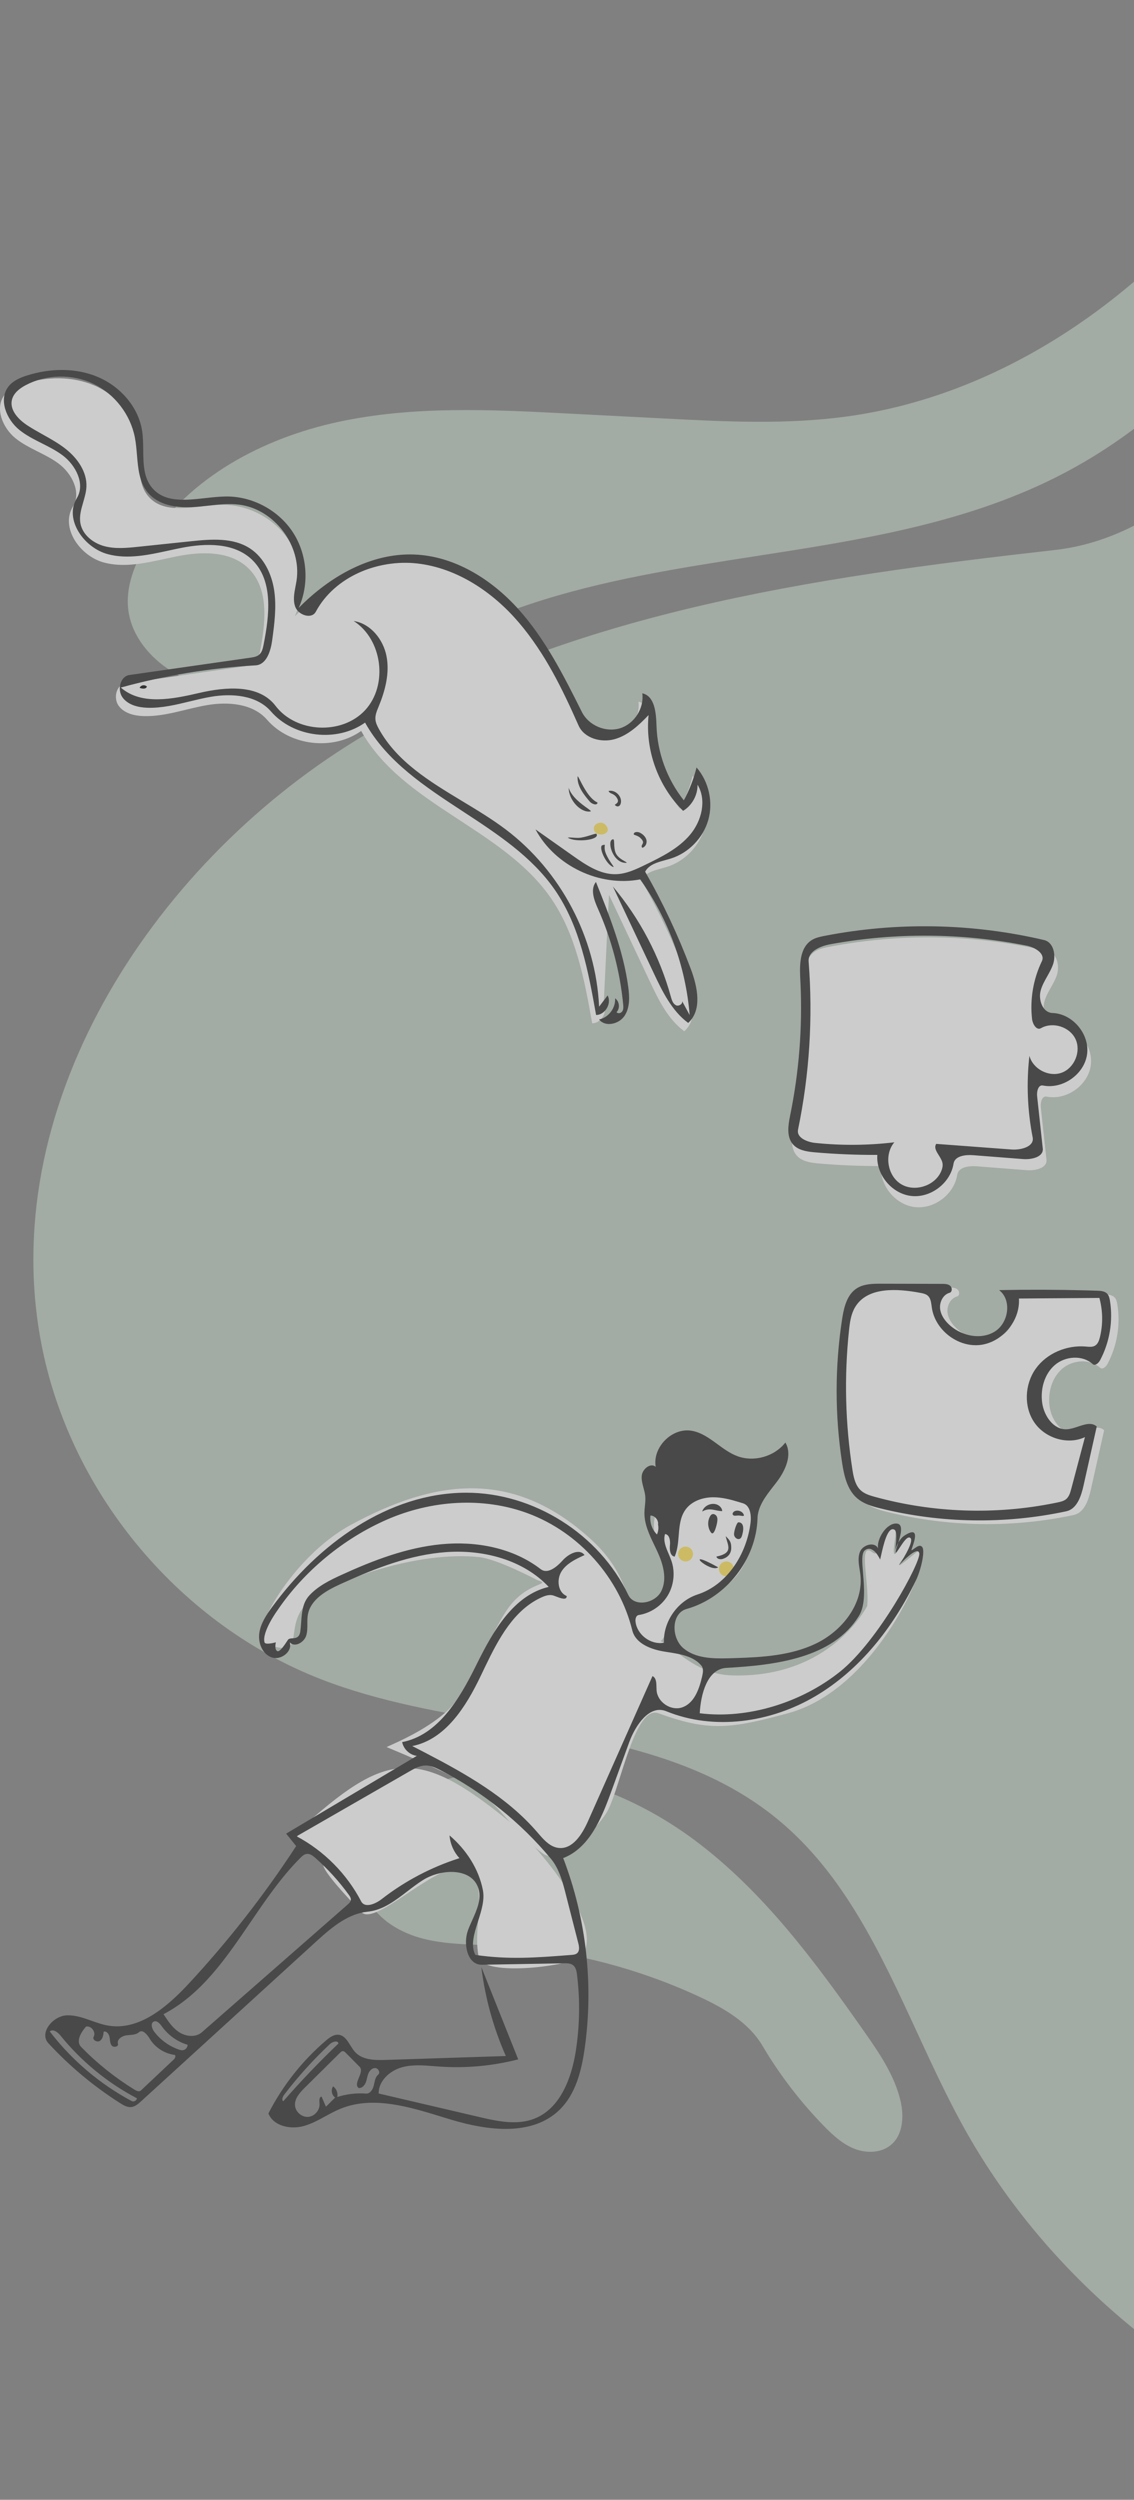 <svg width="306" height="674" viewBox="0 0 306 674" fill="none" xmlns="http://www.w3.org/2000/svg">
<rect x="0" y="0" width="306" height="674" fill="#808080" stroke="none"/>
<g opacity="0.6">
<g opacity="0.6">
<path d="M614.487 499.299C610.32 580.563 545.209 654.205 465.395 670.045C385.581 685.886 298.229 643.753 259.339 572.278C255.047 564.39 251.225 556.117 247.404 547.845C237.538 526.489 227.675 505.14 209.74 490.451C189.263 473.678 162.927 469.192 136.326 464.661C119.434 461.784 102.435 458.888 86.761 452.817C48.977 438.181 19.64 403.508 11.461 363.822C-1.791 299.511 40.187 233.85 96.166 199.531C152.146 165.211 219.413 155.652 284.661 148.287C309.621 145.47 329.896 126.66 344.377 106.136C349.983 98.191 355.027 89.841 360.067 81.499C368.046 68.291 376.015 55.099 386.191 43.547C429.279 -5.365 509.518 -13.619 564.401 21.552C619.283 56.723 645.552 129.045 630.957 192.575C628.443 203.517 624.875 214.172 621.306 224.827L621.306 224.829C617.89 235.029 614.474 245.229 611.982 255.683C606.657 278.028 605.64 301.152 605.034 324.115C604.311 351.493 604.141 378.943 606.705 406.211C607.597 415.697 608.819 425.17 610.042 434.642C612.819 456.165 615.596 477.678 614.487 499.299Z" fill="#DFF6E4"/>
<path d="M284.571 128.878C314.414 114.032 338.166 88.248 353.124 58.461C355.085 54.555 356.943 50.405 356.875 46.035C356.806 41.665 354.263 37.037 350.036 35.927C343.978 34.337 338.769 40.145 334.991 45.14C309.041 79.458 271.27 106.399 228.648 112.274C212.279 114.531 195.659 113.683 179.157 112.831L153.381 111.5C132.621 110.428 111.572 109.378 91.251 113.759C70.93 118.139 51.074 128.675 39.913 146.213C36.36 151.795 33.699 158.373 34.682 164.917C35.689 171.622 40.456 177.313 46.197 180.921C51.938 184.528 58.609 186.333 65.219 187.843C70.059 188.949 75.002 189.928 79.954 189.58C88.051 189.01 95.398 184.984 102.547 181.066C103.024 180.805 103.499 180.545 103.974 180.286C116.469 173.469 129.416 167.415 142.92 162.917C162.613 156.358 183.319 153.148 203.975 149.946C231.801 145.632 259.535 141.333 284.571 128.878Z" fill="#DFF6E4"/>
<path d="M129.377 524.395L129.395 524.396C130.611 524.444 131.826 524.493 133.039 524.556C152.216 525.553 171.193 530.255 188.617 538.325C195.261 541.402 201.989 545.253 205.721 551.552C210.337 559.347 215.88 566.593 222.193 573.089C224.643 575.609 227.295 578.074 230.565 579.362C233.835 580.649 237.873 580.531 240.527 578.227C243.75 575.427 243.959 570.455 242.966 566.303C241.338 559.498 237.278 553.568 233.26 547.84C220.075 529.044 206.194 510.251 187.845 496.449C169.496 482.648 145.816 474.291 123.357 479.059C115.602 480.705 107.916 484.06 102.775 490.095C97.633 496.129 95.601 505.211 99.304 512.22C102.242 517.781 108.197 521.203 114.294 522.745C119.209 523.987 124.298 524.191 129.376 524.395H129.377Z" fill="#DFF6E4"/>
<path d="M648.085 241.686C642.959 239.753 637.153 242.087 632.814 245.432C624.244 252.039 619.174 262.374 616.867 272.946C614.56 283.518 614.746 294.454 614.944 305.274L616.638 398.235C616.762 405.026 617.064 412.346 621.24 417.703C622.547 419.379 624.336 420.851 626.451 421.067C629.014 421.328 631.385 419.71 633.236 417.918C643.358 408.117 644.687 392.679 645.899 378.608L645.943 378.097C647.723 357.441 650.806 336.898 655.167 316.63C656.393 310.93 657.741 305.194 660.306 299.959C668.348 283.546 666.425 262.711 655.514 248.048C653.54 245.396 651.179 242.852 648.085 241.686Z" fill="#DFF6E4"/>
</g>
<path d="M229.236 395.406C227.265 382.576 227.268 369.446 229.244 356.617L229.344 355.996C229.835 353.085 230.696 350.011 233.129 348.408C234.95 347.207 237.25 347.117 239.444 347.116L256.239 347.162C257.003 347.164 257.841 347.193 258.416 347.697C258.99 348.201 258.975 349.358 258.238 349.562C256.479 350.05 255.468 352.078 255.681 353.891C255.895 355.704 257.073 357.274 258.458 358.464C261.759 361.302 266.89 362.31 270.545 359.944C274.199 357.578 275.058 351.482 271.596 348.844C279.441 348.684 287.29 348.709 295.134 348.917L298.075 349.004C299.025 349.035 300.077 349.111 300.741 349.792C301.239 350.303 301.403 351.046 301.516 351.751C302.385 357.181 301.435 362.886 298.854 367.742C298.443 368.516 297.491 369.368 296.842 368.779C294.086 366.277 289.451 366.618 286.63 369.048C283.81 371.477 282.72 375.513 283.219 379.202C283.698 382.752 286.286 386.544 289.864 386.365C292.683 386.224 295.817 383.759 297.946 385.611L294.358 401.641C293.721 404.489 292.577 407.868 289.723 408.478C273.249 412.002 255.975 411.735 239.618 407.705L238.824 407.504C236.839 406.985 234.861 406.312 233.313 404.987C230.617 402.679 229.775 398.913 229.236 395.406Z" fill="white"/>
<path d="M237.741 314.39C232.135 314.412 226.528 314.182 220.943 313.699L220.4 313.649C218.4 313.45 216.303 313.049 214.992 311.562C213.224 309.554 213.655 306.528 214.187 303.879L214.24 303.616C216.614 291.996 217.546 280.083 217.011 268.235L216.911 266.193C216.762 262.519 216.997 258.354 220.048 256.465C220.977 255.89 222.054 255.623 223.128 255.407L223.486 255.336C243.022 251.531 263.364 251.916 282.742 256.46C285.294 257.058 286.004 260.515 285.158 262.995C284.311 265.475 282.494 267.56 281.814 270.092C281.135 272.623 282.381 276.049 285 276.131C290.452 276.302 295.073 281.841 294.34 287.246C293.607 292.65 287.765 296.75 282.418 295.676C281.163 295.425 280.719 297.279 280.857 298.552L282.383 312.661C282.632 314.964 279.364 315.691 277.054 315.512L263.581 314.463C261.465 314.298 258.626 314.663 258.3 316.761C257.488 321.985 252.132 326.064 246.881 325.458C241.629 324.852 237.343 319.661 237.741 314.39Z" fill="white"/>
<path fill-rule="evenodd" clip-rule="evenodd" d="M201.476 401.223C202.971 401.586 205.111 402.232 204.992 403.645C202.6 432.136 192.302 426.893 183.119 435.062C180.693 437.221 179.243 442.326 178.2 442.443C182.065 444.228 187.673 451.388 197.325 451.716C224.217 452.628 234.005 433.005 234.005 433.005C234.638 426.713 231.447 415.382 235.43 418.555C238.179 420.745 237.636 410.075 241.391 411.137C242.52 411.457 240.549 418.551 241.391 418.975C241.857 419.21 242.546 417.276 243.747 415.737C244.749 414.454 246.294 413.504 246.613 413.784C246.83 413.974 246.622 415.808 245.72 417.359C244.453 419.54 242.333 421.639 242.629 421.988C242.956 422.373 248.546 417.171 248.887 417.626C251.148 420.643 236.822 455.372 212.646 461.929L210.732 462.443C196.639 466.187 190.721 466.698 177.664 461.929C171.473 459.667 167.622 480.789 164.181 487.819C162.008 492.258 151.454 503.137 146.635 499.847C140.276 495.506 135.091 487.427 129.68 483.341L129.333 483.085C125.645 480.441 117.305 476.429 104.311 471.048L104.896 470.778C107.607 469.546 114.59 466.532 119.952 461.929C127.57 455.388 131.696 441.338 137.007 433.761C142.25 426.28 149.287 427.382 145.04 426.059C145.04 426.059 134.28 420.358 129.333 419.836C112.812 418.092 91.275 425.9 84.386 430.931C74.933 437.835 84.325 447.995 71.263 443.015C66.909 441.356 78.578 419.855 94.672 411.137C117.044 399.02 138.197 395.687 159.404 414.976C168.035 422.826 168.89 429.815 171.204 435.143L170.73 433.837C196.314 432.15 157.981 406.537 189.984 400.127C193.345 399.453 196.872 400.154 200.241 400.933L201.476 401.223Z" fill="white"/>
<circle cx="185" cy="419" r="2" fill="#FFE352"/>
<circle cx="196" cy="423" r="2" fill="#FFE352"/>
<path fill-rule="evenodd" clip-rule="evenodd" d="M79.894 496.563C101.572 511.574 73.835 490.84 97.521 515.549C102.305 520.539 126.523 492.041 129.021 508.93C129.932 515.09 127.945 521.503 129.156 527.611C130.287 533.311 155.077 529.889 156.992 527.396C163.934 518.359 142.331 495.145 137.802 491.435C112.525 470.729 104.183 472.165 80.566 493.588L79.894 496.563Z" fill="white"/>
<path d="M162.91 270.642C164.067 272.8 162.249 275.885 159.801 275.92C157.705 264.135 155.444 251.94 148.622 242.104C135.56 223.27 108.642 217.084 97.459 197.078C89.844 202.497 78.2 201.116 72.065 194.065C68.25 189.679 61.599 189.141 55.869 190.119C50.139 191.098 44.541 193.261 38.732 193.077C36.211 192.997 33.464 192.319 31.997 190.267C30.529 188.216 31.377 184.605 33.874 184.248C44.751 182.691 55.629 181.134 66.506 179.577C67.361 179.455 68.267 179.309 68.915 178.74C69.649 178.096 69.88 177.066 70.07 176.109C71.645 168.183 72.779 158.736 66.944 153.147C62.107 148.515 54.473 148.675 47.903 149.967C41.332 151.259 34.56 153.385 28.084 151.679C21.609 149.973 16.193 142.281 19.684 136.566C22.022 132.738 19.386 127.633 15.779 124.967C12.172 122.301 7.684 120.987 4.188 118.177C0.693 115.367 -1.526 109.945 1.258 106.429C2.483 104.882 4.401 104.068 6.282 103.474C12.508 101.51 19.45 101.36 25.452 103.93C31.453 106.5 36.327 112.008 37.304 118.463C38.1 123.722 36.588 129.84 40.064 133.865C44.609 139.128 53.01 136.176 59.964 136.113C67.076 136.048 74.109 139.818 77.99 145.778C81.872 151.737 82.479 159.694 79.545 166.173C87.806 157.768 98.932 151.32 110.709 151.759C121.587 152.164 131.582 158.421 138.857 166.518C146.132 174.615 151.095 184.477 155.962 194.214C157.775 197.841 162.374 199.807 166.249 198.612C170.124 197.416 172.815 193.2 172.269 189.182C175.646 189.918 175.998 194.483 176.102 197.938C176.32 205.197 178.949 212.363 183.476 218.042C184.99 215.248 186.146 212.26 186.905 209.175C190.209 212.974 191.442 218.472 190.076 223.318C188.71 228.164 184.788 232.209 179.986 233.723C177.431 234.529 174.306 234.916 173.038 237.276C177.83 245.666 181.951 254.439 185.35 263.483C187.172 268.333 188.487 274.574 184.651 278.056C180.216 274.782 177.695 269.588 175.342 264.602C171.672 256.825 168.001 249.048 164.33 241.271" fill="white"/>
<path fill-rule="evenodd" clip-rule="evenodd" d="M175.018 192.793C174.054 202.21 177.579 211.989 184.33 218.625C186.737 217.172 188.277 214.385 188.223 211.574C190.753 215.733 189.336 221.374 186.19 225.09C183.044 228.805 178.531 231.033 174.151 233.159C171.642 234.377 169.037 235.62 166.248 235.703C161.994 235.831 158.183 233.272 154.705 230.82L144.5 223.625C149.773 233.463 161.773 239.192 172.739 237.105C180.364 247.803 185.033 260.585 186.098 273.679L184.048 269.892C184.029 269.845 184.005 269.799 183.974 269.754L184.048 269.892C184.343 270.618 183.191 271.421 182.415 271.046C181.59 270.646 181.279 269.653 181.035 268.769C178.033 257.883 172.653 247.66 165.38 239.021L176.393 262.352C178.746 267.338 181.266 272.532 185.701 275.807C189.538 272.325 188.223 266.084 186.4 261.234C183.001 252.19 178.88 243.417 174.089 235.027C175.118 233.11 177.372 232.495 179.551 231.9L179.552 231.899L179.552 231.899L179.552 231.899L179.552 231.899L179.553 231.899C180.056 231.762 180.556 231.625 181.036 231.474C185.838 229.96 189.76 225.914 191.126 221.068C192.492 216.222 191.259 210.724 187.955 206.925C187.196 210.011 186.04 212.999 184.526 215.792C179.999 210.114 177.371 202.947 177.152 195.689C177.048 192.234 176.696 187.668 173.319 186.932C173.865 190.951 171.174 195.166 167.299 196.362C163.424 197.558 158.825 195.592 157.012 191.964C152.145 182.227 147.182 172.366 139.907 164.269C132.632 156.172 122.637 149.915 111.759 149.51C99.983 149.071 88.856 155.518 80.595 163.923C83.529 157.445 82.922 149.488 79.041 143.528C75.159 137.569 68.126 133.798 61.014 133.863C59.21 133.88 57.309 134.09 55.403 134.302C49.961 134.905 44.481 135.513 41.114 131.615C38.737 128.863 38.693 125.131 38.648 121.366C38.627 119.624 38.606 117.876 38.354 116.213C37.378 109.758 32.504 104.25 26.502 101.681C20.501 99.111 13.558 99.261 7.332 101.225C5.451 101.818 3.533 102.633 2.309 104.179C-0.476 107.696 1.743 113.118 5.239 115.928C7.078 117.407 9.193 118.471 11.31 119.536C13.215 120.495 15.121 121.455 16.829 122.718C20.436 125.384 23.073 130.489 20.734 134.316C17.243 140.031 22.659 147.723 29.134 149.43C34.488 150.84 40.043 149.632 45.52 148.441C46.669 148.191 47.814 147.942 48.953 147.718C55.524 146.426 63.157 146.266 67.994 150.898C73.829 156.486 72.695 165.934 71.12 173.859C70.93 174.817 70.699 175.846 69.966 176.491C69.317 177.06 68.411 177.205 67.556 177.327L34.924 181.998C32.427 182.356 31.58 185.966 33.047 188.018C34.514 190.07 37.261 190.748 39.782 190.827C43.636 190.949 47.398 190.038 51.166 189.126C53.078 188.663 54.991 188.199 56.919 187.87C62.649 186.892 69.3 187.43 73.115 191.815C79.25 198.866 90.894 200.248 98.509 194.828C104.394 205.356 114.635 212.057 124.922 218.787C134.184 224.847 143.483 230.931 149.672 239.855C156.494 249.691 158.755 261.886 160.851 273.671C163.299 273.636 165.117 270.55 163.961 268.392L161.661 271.426C160.811 252.852 151.324 234.85 136.482 223.649C132.807 220.876 128.776 218.444 124.754 216.018C115.916 210.686 107.12 205.38 102.227 196.524C101.786 195.727 101.376 194.882 101.304 193.974C101.214 192.824 101.672 191.716 102.114 190.647L102.178 190.494C103.942 186.215 105.174 181.519 104.307 176.972C103.441 172.426 100.018 168.126 95.44 167.442C103.189 172.398 104.777 184.698 98.542 191.461C92.306 198.223 79.918 197.635 74.351 190.313C69.889 184.445 60.967 185.163 53.786 186.828C46.605 188.492 38.148 190.234 32.6 185.379C44.469 182.116 56.682 180.106 68.971 179.395C71.898 179.226 73.046 175.574 73.441 172.668C74.047 168.202 74.653 163.663 73.989 159.204C73.325 154.746 71.206 150.298 67.422 147.848C62.879 144.905 57.014 145.361 51.63 145.924L37.323 147.421C34.24 147.744 31.072 148.06 28.083 147.239C25.094 146.418 22.282 144.19 21.709 141.144C21.347 139.22 21.898 137.325 22.453 135.415C22.853 134.04 23.255 132.657 23.32 131.249C23.507 127.241 20.917 123.568 17.771 121.077C15.843 119.552 13.694 118.351 11.544 117.149C10.185 116.389 8.825 115.629 7.519 114.786C5.061 113.199 2.54 110.636 3.223 107.791C3.66 105.972 5.306 104.711 6.961 103.838C12.549 100.893 19.534 100.76 25.229 103.492C30.925 106.224 35.194 111.753 36.395 117.955C36.691 119.485 36.825 121.082 36.96 122.677C37.27 126.366 37.58 130.037 39.885 132.808C42.637 136.119 47.395 136.953 51.696 136.748C53.17 136.677 54.645 136.512 56.118 136.347C58.941 136.031 61.761 135.715 64.568 136.069C74.007 137.258 81.444 147.079 80.029 156.487C79.951 157.007 79.85 157.532 79.749 158.058C79.389 159.935 79.025 161.83 79.666 163.593C80.487 165.85 84.078 167.052 85.215 164.937C90.312 155.458 102.004 150.683 112.693 151.935C123.382 153.186 132.948 159.623 139.966 167.782C146.983 175.942 151.757 185.76 156.111 195.603C157.645 199.069 162.211 200.325 165.858 199.293C169.506 198.262 172.401 195.535 175.018 192.793ZM155.863 209.313C155.967 209.298 156.207 209.769 156.57 210.479C157.462 212.225 159.094 215.419 161.245 216.39C161.149 217.295 159.726 216.811 159.134 216.119C157.452 214.154 155.667 211.892 155.863 209.313ZM160.941 224.827C162.052 226.454 155.402 227.264 153.191 225.844C153.58 225.769 154.093 225.809 154.661 225.854C155.335 225.906 156.086 225.964 156.8 225.844C157.845 225.669 158.854 225.348 159.616 225.105C160.355 224.87 160.861 224.709 160.941 224.827ZM159.345 218.78C156.698 219.233 153.445 215.708 153.445 212.391C154.208 214.843 156.919 216.788 158.417 217.863C159.179 218.41 159.627 218.731 159.345 218.78ZM168.83 232.646C165.304 232.646 163.706 226.701 165.304 226.319C165.686 226.145 165.704 226.678 165.731 227.464C165.759 228.291 165.796 229.399 166.277 230.261C166.811 231.219 167.942 231.86 168.602 232.234C169.101 232.516 169.331 232.646 168.83 232.646ZM172.758 224.551C173.532 224.977 174.238 225.638 174.439 226.499C174.639 227.36 174.158 228.403 173.292 228.583C173.021 228.184 173.168 227.931 173.323 227.664C173.551 227.272 173.796 226.85 172.758 225.893C172.321 225.491 171.812 225.316 171.455 225.193C171.181 225.098 170.996 225.035 171.003 224.922C171.048 224.207 172.13 224.205 172.758 224.551ZM166.158 216.803C165.984 216.924 165.864 217.008 165.967 217.103C166.285 217.399 166.66 217.541 167.035 217.326C167.32 217.162 167.465 216.829 167.533 216.507C167.909 214.705 166.007 212.845 164.214 213.261C164.373 213.68 164.678 213.815 165.047 213.977C165.474 214.165 165.987 214.392 166.464 215.138C167.106 216.144 166.517 216.553 166.158 216.803ZM165.555 233.784C163.479 233.179 161.426 228.276 162.531 227.905C163.221 227.673 163.217 227.71 163.177 228.098C163.14 228.453 163.073 229.103 163.479 230.109C163.984 231.358 164.69 232.373 165.14 233.018C165.448 233.461 165.636 233.73 165.555 233.784ZM641.077 122.468C636.62 123.015 633.107 126.61 630.892 130.516C629.821 132.405 628.963 134.404 628.106 136.403C627.191 138.537 626.275 140.672 625.1 142.671C619.491 152.209 608.835 157.423 598.623 161.684C596.863 162.418 593.778 162.073 594.327 160.246C611.046 157.073 625.44 143.836 629.997 127.44C630.534 125.508 628.022 123.878 626.083 124.389C624.329 124.851 623.08 126.314 621.953 127.765L621.601 128.222C612.288 140.335 598.919 150.576 583.654 151.237C582.574 151.284 581.028 150.625 581.503 149.653C592.809 149.274 603.467 143.694 611.862 136.112C620.258 128.529 626.659 119.026 632.648 109.429C633.575 107.944 635.799 108.262 637.455 108.826C642.537 110.559 647.412 112.897 651.945 115.774C654.379 117.318 652.451 121.44 649.684 122.248C648.095 122.712 646.434 122.599 644.766 122.486C643.532 122.402 642.294 122.318 641.077 122.468ZM636.735 113.016L636.345 112.897C635.155 112.556 633.827 112.367 632.87 113.105C632.499 113.391 632.233 113.786 631.989 114.189L628.808 119.555C630.478 119.941 632.078 120.625 633.512 121.565C634.683 122.334 636.296 122.363 637.495 121.638C638.693 120.913 639.416 119.471 639.279 118.077C639.228 117.557 640.08 117.415 640.436 117.798C640.702 118.084 640.781 118.476 640.861 118.866C640.887 118.998 640.914 119.13 640.948 119.258C641.082 119.763 641.494 120.307 642.006 120.203C642.525 119.71 642.809 118.979 642.759 118.264C642.945 117.527 644.095 118.184 644.273 118.924C644.451 119.663 644.785 120.714 645.519 120.516C646.598 120.25 646.938 118.747 646.412 117.767C645.886 116.788 644.828 116.234 643.819 115.767C641.519 114.701 639.152 113.781 636.735 113.016ZM627.064 121.738C628.725 123.409 631.143 124.299 633.491 124.103C632.051 122.29 629.603 121.343 627.318 121.693L627.064 121.738ZM508.127 288.24C500.133 290.5 491.104 288.717 484.569 283.587C478.654 286.688 472.539 289.695 465.931 290.665C459.323 291.635 452.049 290.273 447.272 285.606C448.061 287.316 448.866 289.09 448.891 290.974C448.916 292.857 447.941 294.891 446.157 295.495C443.213 296.492 440.641 293.346 439.113 290.639C438.276 292.723 439.139 295.068 439.978 297.348C440.936 299.95 441.862 302.466 440.198 304.414C438.465 306.443 435.177 305.924 432.792 304.727C423.857 300.246 419.66 288.966 421.595 279.159C423.531 269.353 430.582 261.141 438.978 255.718C433.278 251.54 429.108 245.319 427.409 238.458C428.57 239.957 429.431 241.697 430.292 243.438L430.292 243.438C431.153 245.179 432.015 246.919 433.176 248.418C434.278 249.839 435.68 251.019 437.081 252.198L437.082 252.198C438.483 253.378 439.885 254.557 440.987 255.979C441.268 256.342 441.511 256.952 441.112 257.179C433.062 261.751 426.177 269.036 423.893 278.006C421.609 286.977 424.787 297.566 432.67 302.419C434.059 303.275 435.716 303.961 437.293 303.545C438.871 303.128 440.054 301.148 439.148 299.791C436.592 295.962 436.281 290.745 438.365 286.64L444.97 294.046C446.489 293.656 446.864 291.613 446.46 290.098C446.332 289.618 446.157 289.144 445.982 288.671L445.981 288.67C445.604 287.65 445.228 286.635 445.329 285.569C445.478 284.008 447.515 282.611 448.591 283.752C452.887 288.304 459.788 289.596 465.966 288.594C472.145 287.591 477.804 284.626 483.339 281.703L489.872 278.253C489.4 280.138 487.873 281.72 486.006 282.257C492.312 286.787 500.744 288.21 508.188 286.001C509.47 285.621 510.786 285.094 511.618 284.047C512.449 282.999 512.584 281.295 511.579 280.412C511.457 280.304 511.32 280.21 511.183 280.115C510.915 279.93 510.647 279.745 510.494 279.463C510.262 279.037 510.621 278.322 511.065 278.517C513.58 278.342 515.131 281.721 514.106 284.024C513.082 286.327 510.553 287.554 508.127 288.24ZM463.497 254.805C462.061 254.344 460.449 255.334 459.825 256.708C459.201 258.081 459.378 259.695 459.85 261.128C460 259.512 460.206 258.293 460.818 257.231C461.082 256.773 461.898 256.341 462.616 255.961C463.544 255.47 464.307 255.066 463.497 254.805ZM462.279 250.745C464.374 250.223 466.741 251.029 468.081 252.722C469.421 254.415 469.663 256.903 468.675 258.823C468.438 258.536 468.381 258.016 468.311 257.364C468.103 255.438 467.771 252.36 462.279 250.745ZM460.462 265.626C459.799 266.454 462.108 268.64 465.719 267.132C466.388 266.853 465.842 266.821 464.982 266.771C464.197 266.725 463.151 266.663 462.527 266.385C461.999 266.15 461.729 265.772 461.526 265.49C461.226 265.072 461.075 264.862 460.462 265.626ZM467.779 268.394C470.093 267.241 468.641 270.622 463.8 270.207C463.364 270.17 462.793 270.001 462.797 269.561C462.799 269.407 463.208 269.371 463.845 269.316C464.834 269.23 466.371 269.096 467.779 268.394ZM453.501 261.978C454.372 262.829 455.64 262.851 456.486 262.688C457.001 262.589 457.254 262.128 456.782 261.978C456.671 261.944 456.488 261.915 456.268 261.88C455.766 261.801 455.07 261.691 454.604 261.41C454.305 261.23 454.135 260.614 453.988 260.086C453.838 259.543 453.713 259.093 453.501 259.304C453.083 259.72 452.63 261.128 453.501 261.978ZM454.274 264.856C454.695 265.497 453.09 265.277 452.745 264.856C452.399 264.435 452.059 262.851 452.638 262.851C452.805 262.851 452.863 263.101 452.931 263.4C452.995 263.676 453.068 263.994 453.246 264.196C453.593 264.589 453.825 264.647 453.995 264.69C454.111 264.719 454.198 264.741 454.274 264.856ZM526.493 261.671C527.358 263.4 525.844 265.339 524.384 266.607C518.447 271.761 511.353 275.573 503.779 277.679C511.942 277.734 520.068 274.241 525.644 268.279C528.238 265.505 529.897 260.297 526.549 258.504C530.523 257.187 535.227 254.438 534.62 250.296C534.403 248.817 533.499 247.543 532.621 246.333L532.1 245.617C526.677 238.206 520.045 230.37 510.952 229.817C516.185 226.882 522.419 231.051 527.032 234.889L528.385 236.009C534.493 241.03 540.884 245.808 548.128 248.947C555.909 252.319 564.857 253.666 572.928 251.065L595.517 243.786C599.875 242.344 605.01 239.633 604.614 235.105C604.396 232.61 602.119 230.465 599.616 230.395C597.113 230.326 594.721 232.341 594.364 234.82L593.873 230.966C592.662 229.931 590.73 230.818 589.756 232.079C589.387 232.556 589.08 233.083 588.773 233.609C588.27 234.473 587.768 235.333 587.001 235.96C584.335 238.141 580.793 236.348 577.611 234.464L575.628 233.279C569.974 229.958 563.274 229.449 556.658 228.946C555.23 228.838 553.805 228.73 552.395 228.594C543.172 227.703 534.082 225.456 525.505 221.948C533.37 228.397 543.646 229.48 554.012 230.572C559.236 231.122 564.482 231.675 569.454 232.918C573.398 233.904 577.757 235.914 578.725 239.862C580.13 245.595 573.32 250.036 567.441 250.573C557.827 251.45 548.459 247.361 540.297 242.143L539.378 241.548C536.424 239.609 533.561 237.523 530.7 235.437L530.699 235.437L530.698 235.436C525.447 231.61 520.201 227.787 514.405 224.881C520.392 225.183 524.763 220.848 529.229 216.42C531.638 214.032 534.074 211.617 536.805 209.888C544.832 204.805 555.081 205.962 564.528 207.595L566.013 207.856C563.79 197.094 558.363 187.015 550.602 179.236L563.939 205.456C549.897 200.778 533.057 206.623 524.934 218.996C531.204 197.838 546.119 179.382 565.49 168.812C571.732 171.147 577.004 175.314 582.267 179.473L582.268 179.474L582.269 179.474C583.968 180.817 585.665 182.158 587.395 183.438C594.481 188.68 603.1 193.123 611.776 191.562C618.015 190.44 623.264 186.383 627.927 182.044L628.678 181.338C634.23 176.073 639.392 170.396 644.105 164.369C649.263 157.773 655.603 149.942 663.918 150.925C665.386 151.099 666.814 151.557 668.236 152.013C670.202 152.644 672.157 153.272 674.197 153.141C677.711 152.914 680.942 148.196 678.183 146.006L664.024 134.767C662.64 133.669 661.043 132.507 659.291 132.734C658.046 132.896 657.01 133.736 656.048 134.542L652.868 137.213C645.455 143.456 638.131 149.831 631.699 157.071C631.282 157.54 630.863 158.016 630.441 158.496C625.227 164.421 619.568 170.85 611.823 171.314C604.268 171.766 597.917 166.311 592.114 161.326C591.822 161.075 591.532 160.826 591.243 160.579L590.162 159.662C584.008 154.497 577.427 149.841 570.509 145.755C564.395 142.144 557.614 138.892 550.53 139.385C542.242 139.962 535.251 145.504 529.263 151.327L528.357 152.216C525.42 155.102 521.907 158.22 517.867 157.604L517.545 157.561C513.475 157.097 509.659 159.623 506.591 162.449L506.113 162.898C498.093 170.549 492.186 180.393 489.206 191.069C471.71 186.384 452.527 188.316 436.317 196.396C432.232 198.432 428.25 200.914 425.406 204.484C421.346 209.581 420.156 216.044 418.955 222.565L418.954 222.566C418.078 227.323 417.196 232.111 415.19 236.421C414.596 237.697 413.9 238.942 413.205 240.187C411.575 243.102 409.948 246.012 409.649 249.296C409.222 253.981 413.597 259.418 417.935 257.598C422.281 256.913 424.581 250.787 421.759 247.412C423.517 248.672 425.969 248.888 427.921 247.956L423.387 239.585C431.035 235.512 437.823 229.832 443.181 223.022C445.372 220.236 449.444 219.533 452.883 220.388C455.831 221.121 458.43 222.784 460.92 224.552L462.158 225.441C460.715 226.49 461.546 229.279 463.327 229.367C462.178 224.688 466.857 219.774 471.654 220.229C476.45 220.685 480.083 225.786 479.455 230.564C476.923 236.839 470.656 240.419 464.458 243.96C457.733 247.802 451.09 251.598 449.385 258.739C447.668 265.933 453.216 273.991 460.55 274.953C467.883 275.914 475.322 269.561 475.518 262.167C475.518 262.167 476.603 262.278 476.987 261.128C477.593 259.314 478.166 257.305 478.734 255.315C479.802 251.571 480.852 247.892 482.065 245.694C485.465 239.53 491.793 234.65 498.83 234.48C501.065 234.426 503.286 234.094 505.504 233.763C508.338 233.34 511.168 232.918 514.019 233.075C519.103 233.355 524.677 236.332 525.41 241.371C519.772 240.276 513.889 240.461 508.331 241.907L528.009 244.248C532.33 244.762 533.138 251.452 530.059 254.526C527.155 257.425 522.731 257.902 518.59 258.086L517.84 258.117C518.564 259.593 520.363 259.746 522.164 259.899C523.961 260.051 525.759 260.204 526.493 261.671ZM631.167 175.683C625.066 182.456 617.935 189.735 608.825 190.075C600.86 190.372 593.893 185.238 587.448 180.49L586.972 180.14L585.433 179.016C578.233 173.793 570.776 168.925 563.097 164.435C557.151 160.958 550.312 157.599 543.643 159.324L554.201 162.646C552.421 163.601 551.786 166.199 552.926 167.867C553.171 165.37 556.059 163.783 558.537 164.173C561.016 164.563 563.032 166.383 564.567 168.367C551.257 173.471 539.934 183.575 533.352 196.219C532.128 198.571 531.064 201.003 529.999 203.435C528.557 206.73 527.115 210.024 525.279 213.112C522.087 218.479 517.362 223.362 511.282 224.784C510.43 224.983 509.557 225.114 508.685 225.244C506.938 225.506 505.195 225.767 503.64 226.577C503.504 226.648 503.364 226.722 503.222 226.798L503.099 226.863C501.274 227.838 499.023 229.04 497.898 227.455C496.055 224.859 493.117 223.067 489.965 222.618C495.176 205.108 508.585 190.227 525.46 183.227C526.415 182.831 526.049 181.402 525.528 180.509L517.852 167.375C517.143 166.162 517.973 164.512 519.222 163.868C520.471 163.225 521.96 163.322 523.355 163.495C532.233 164.601 540.782 168.244 547.728 173.883C548.84 174.785 550.66 175.671 551.473 174.493C543.548 166.5 532.212 162.795 521.057 161.301C530.7 160.359 540.672 163.396 548.153 169.553L548.517 169.851C550.304 171.302 552.467 172.844 554.528 171.955C546.174 163.941 534.749 159.211 523.175 158.975C525.557 157.203 527.781 155.235 530.005 153.266L530.006 153.265L530.007 153.264C532.266 151.264 534.525 149.264 536.949 147.472C541.761 143.914 547.512 141.136 553.486 141.485C557.823 141.739 561.889 143.61 565.726 145.647C573.837 149.954 581.474 155.152 588.455 161.118C588.938 161.53 589.423 161.948 589.911 162.369L589.948 162.401C596.583 168.119 603.822 174.357 612.398 173.551C617.628 173.059 622.261 169.9 625.942 166.153C627.978 164.08 629.793 161.809 631.61 159.538L631.611 159.536C633.077 157.703 634.544 155.869 636.127 154.138C638.412 151.64 641.057 149.292 644.305 148.338C647.552 147.385 651.51 148.174 653.439 150.955L631.167 175.683ZM420.997 222.07C422.173 215.634 423.336 209.27 427.686 204.585C429.815 202.29 432.54 200.638 435.315 199.187C449.506 191.764 466.056 188.939 481.906 191.233C485.785 191.794 490.591 193.97 490.528 197.653C490.505 197.878 490.483 198.103 490.464 198.329C490.503 198.098 490.524 197.873 490.528 197.653C492.108 182.254 501.078 167.768 514.181 159.518C515.343 167.621 518.893 175.367 524.273 181.537C510.015 187.543 498.177 199.09 491.817 213.193L491.716 213.416C489.91 217.37 487.045 222.225 482.862 221.24L484.933 208.444C485.123 207.271 485.299 206 484.742 204.95C484.121 203.778 482.793 203.237 481.499 202.847L481.044 202.715C473.547 200.592 465.136 198.555 458.289 202.274C454.667 204.241 452.067 207.538 449.636 210.924L447.831 213.459C443.546 219.442 438.749 225.057 433.509 230.224C431.398 232.305 429.117 234.373 426.291 235.269C423.466 236.164 419.955 235.562 418.278 233.118C419.616 229.625 420.309 225.835 420.997 222.07ZM467.202 271.932C462.751 273.583 459.129 272.769 455.654 270.746C454.167 269.88 452.767 268.766 451.93 267.263C450.674 265.008 450.862 262.21 451.586 259.734C452.669 256.032 454.884 252.669 457.859 250.214C459.915 248.515 462.283 247.269 464.651 246.023L464.652 246.022C465.469 245.593 466.285 245.163 467.089 244.714C474.941 240.334 481.714 234.037 486.652 226.524C487.638 225.024 489.716 224.538 491.455 224.981C493.194 225.424 494.644 226.615 495.898 227.898C496.795 228.817 497.461 230.644 496.263 231.108C487.879 234.353 481.128 241.556 478.43 250.132C478.357 250.366 478.285 250.603 478.214 250.839C477.804 252.196 477.389 253.569 476.509 254.666C475.476 255.955 473.402 260.495 474.46 262.647C474.46 262.647 471.654 270.281 467.202 271.932ZM478.834 203.996C480.192 204.301 481.671 204.739 482.417 205.915C483.027 206.877 482.988 208.101 482.892 209.237C482.514 213.729 481.569 218.174 480.088 222.432C479.838 223.152 479.065 224.017 478.501 223.504C477.862 220.281 474.917 217.66 471.641 217.4C468.365 217.14 465.043 219.263 463.904 222.345C463.679 222.953 462.888 223.18 462.262 223.012C461.792 222.886 461.391 222.602 461.007 222.295L460.627 221.986C456.725 218.816 451.443 217.408 446.48 218.216C449.124 213.767 452.478 209.74 456.376 206.336C457.971 204.943 459.702 203.629 461.717 202.976C463.613 202.361 465.65 202.367 467.641 202.468C471.406 202.659 475.155 203.171 478.834 203.996ZM656.781 147.373C654.884 145.351 652.284 143.998 649.537 143.613L652.653 139.655C653.642 138.414 654.796 137.141 656.355 136.945C657.48 136.804 658.585 137.265 659.608 137.753C663.031 139.384 666.258 141.427 669.196 143.824C670.177 144.624 671.163 145.517 671.589 146.708C672.015 147.9 671.672 149.459 670.53 150.004C669.388 150.549 667.743 149.356 668.211 148.18L668.256 148.048C668.448 147.38 668.146 146.59 667.541 146.238L666.438 148.354C666.337 148.539 666.218 148.718 666.036 148.818C665.3 149.225 664.701 148.081 664.654 147.24L664.645 147.124C664.566 146.297 664.132 145.242 663.371 145.499C663.269 146.916 662.256 148.225 660.909 148.68C659.563 149.134 657.964 148.706 657.024 147.641L656.781 147.373ZM419.16 251.795L417.828 246.742C417.195 246.565 416.577 247.199 416.487 247.85C416.427 248.285 416.524 248.714 416.654 249.138L416.859 249.769C417.543 251.913 417.526 254.276 416.811 256.411C415.491 253.708 414.802 250.699 414.814 247.691C413.954 247.219 413.367 248.661 413.429 249.641L413.801 255.49C411.996 253.863 411.359 251.224 411.668 248.813C411.977 246.403 413.108 244.177 414.381 242.107C415.045 241.026 415.781 239.943 416.837 239.241C417.894 238.539 419.349 238.298 420.428 238.965C421.325 239.519 421.741 240.502 422.163 241.5C422.482 242.254 422.804 243.016 423.34 243.605C423.53 243.814 423.752 244.028 423.977 244.246C424.85 245.087 425.781 245.986 425.171 246.892C423.293 245.739 421.575 244.325 420.082 242.703C419.542 246.052 420.037 249.561 421.483 252.629C421.778 253.257 420.801 253.855 420.186 253.533C419.571 253.212 419.337 252.466 419.16 251.795ZM599.544 235.264C600.506 234.412 601.386 233.634 601.811 233.846C603.051 234.464 599.683 237.182 597.9 237.949C598.029 238.811 599.278 238.424 600.008 237.949C600.738 237.474 602.781 236.963 602.381 237.48C599.889 240.704 595.077 243.266 590.628 243.767C588.825 243.97 586.595 243.489 586.021 241.767C585.496 240.197 586.664 238.647 587.897 237.48L588.194 237.208C588.713 236.744 589.546 236.291 590.024 236.796C591.295 238.142 593.517 237.041 594.981 235.909C594.981 235.909 598.787 232.238 599.425 232.473C600.059 232.707 597.526 236.846 597.526 236.846C598.154 236.494 598.869 235.861 599.544 235.264L599.544 235.264ZM581.328 238.671C581.784 238.568 582.258 238.752 582.651 239.004C584.081 239.922 584.764 241.857 584.227 243.47C583.689 245.082 581.982 246.221 580.287 246.098C580.046 246.08 579.795 246.035 579.607 245.884C579.211 245.567 579.262 244.961 579.349 244.462L579.988 240.81C580.142 239.929 580.455 238.87 581.328 238.671ZM500.721 230.38C503.173 229.966 505.711 230.067 508.122 230.675C507.983 231.669 506.821 232.121 505.838 232.324C502.804 232.952 499.669 233.087 496.592 232.723C497.363 231.275 499.103 230.653 500.721 230.38ZM654.422 149.405L647.988 145.605C651.158 145.131 654.539 146.797 656.096 149.598C655.65 150.005 654.942 149.712 654.422 149.405ZM513.431 225.609C510.704 226.331 508.007 227.171 505.352 228.125C508.11 229.65 512.027 228.43 513.431 225.609ZM486.769 222.16C487.52 222.315 487.179 223.496 486.58 223.974C484.757 225.431 481.987 225.556 480.039 224.271L486.769 222.16ZM657.99 134.023C658.432 133.919 658.887 134.097 659.301 134.284C661.988 135.497 664.449 137.209 666.522 139.306L657.276 134.584C657.418 134.306 657.686 134.095 657.99 134.023ZM517.122 159.529L517.213 159.593C518.048 159.473 518.909 159.544 519.712 159.798C519.011 161.124 518.035 162.303 516.864 163.24C516.278 162.078 516.381 160.599 517.122 159.529ZM675.343 146.556L675.363 146.615C676.384 147.03 677.08 148.138 677.009 149.239C674.904 148.147 673.201 146.301 672.283 144.115C673.54 144.551 674.639 145.428 675.343 146.556ZM483.9 227.259L483.747 227.468C483.214 228.192 482.579 228.979 481.686 229.082C480.792 229.186 479.877 228.031 480.507 227.389C481.565 226.914 482.808 226.867 483.9 227.259ZM420.62 236.231C421.417 236.417 422.317 236.998 422.192 237.807C420.366 237.569 418.564 237.147 416.823 236.549C418.014 236.051 419.362 235.938 420.62 236.231ZM590.199 236.075C589.784 236.255 589.409 235.499 589.803 235.277C589.803 235.277 592.526 230.502 592.644 233.846C592.702 234.678 590.942 235.696 590.199 236.075ZM475.152 260.592C475.354 259.143 475.735 256.411 476.509 256.411C477.606 256.295 477.184 258.163 476.887 259.48C476.805 259.843 476.732 260.164 476.704 260.39C476.604 261.18 475.866 261.802 475.019 261.421C475.053 261.305 475.095 261 475.152 260.594L475.152 260.592ZM219.943 310.699C225.528 311.181 231.135 311.412 236.741 311.39C236.343 316.661 240.63 321.852 245.881 322.458C251.132 323.063 256.488 318.985 257.3 313.761C257.626 311.663 260.465 311.298 262.582 311.463L276.055 312.511C278.364 312.691 281.632 311.964 281.383 309.661L279.857 295.552C279.719 294.279 280.163 292.424 281.418 292.676C286.766 293.749 292.608 289.65 293.34 284.245C294.073 278.84 289.452 273.302 284 273.131C281.381 273.049 280.135 269.622 280.815 267.091C281.18 265.73 281.875 264.498 282.57 263.264C283.168 262.204 283.767 261.141 284.158 259.995C285.004 257.514 284.294 254.058 281.742 253.459C262.364 248.916 242.023 248.53 222.487 252.336L222.129 252.407C221.054 252.623 219.977 252.89 219.049 253.465C215.997 255.354 215.762 259.519 215.911 263.192L216.011 265.235C216.546 277.082 215.614 288.996 213.24 300.616L213.187 300.879C212.656 303.527 212.224 306.554 213.992 308.562C215.303 310.049 217.4 310.449 219.401 310.649L219.943 310.699ZM254.312 313.54C254.468 314.303 254.273 315.098 253.966 315.814L253.868 316.032C252.065 319.838 246.698 321.47 243.102 319.244C239.437 316.975 238.539 311.276 241.328 307.99C234.241 308.838 227.06 308.894 219.961 308.156C217.764 307.927 214.892 306.741 215.341 304.578C218.431 289.706 219.396 274.394 218.198 259.252C217.981 256.508 221.359 255.084 224.067 254.587C241.536 251.379 259.612 251.512 277.033 254.976C279.261 255.419 282.13 257.112 281.142 259.159C278.817 263.976 277.888 269.458 278.495 274.773C278.65 276.128 279.711 277.902 280.894 277.223C284.081 275.392 288.692 276.86 290.235 280.194C291.778 283.529 289.911 287.994 286.453 289.238C282.996 290.481 278.713 288.229 277.778 284.676C276.942 291.994 277.24 299.441 278.657 306.67C279.148 309.175 275.5 310.121 272.954 309.931L252.629 308.416C252.006 309.398 252.644 310.412 253.316 311.478C253.735 312.144 254.166 312.83 254.312 313.54ZM359.485 267.607L399.296 268.408L399.946 268.423C401.142 268.461 402.346 268.566 403.423 269.068C405.857 270.204 406.972 273.004 407.712 275.586C411.662 289.366 411.175 304.382 406.339 317.877L406.135 318.429C405.506 320.09 404.683 321.745 403.197 322.679C401.973 323.448 400.482 323.609 399.031 323.686L398.721 323.702C392.801 323.983 386.861 323.831 380.963 323.249C384.035 321.358 384.81 316.755 382.86 313.721C380.909 310.687 376.789 309.42 373.319 310.405C371.204 311.006 369.234 312.451 368.469 314.512C367.703 316.573 368.443 319.22 370.398 320.227C371.75 320.923 371.517 323.115 370.333 324.069C369.15 325.024 367.505 325.092 365.984 325.116L346.01 325.44C344.509 325.465 342.93 325.471 341.612 324.752C339.743 323.732 338.884 321.535 338.357 319.472C337.086 314.494 336.915 309.238 337.858 304.188C338.993 308.176 343.908 310.599 347.763 309.069C351.617 307.54 353.535 302.407 351.627 298.725C349.719 295.043 344.42 293.649 340.947 295.916L340.803 294.629C340.305 290.119 339.918 285.549 340.784 281.107C341.733 276.241 344.439 271.462 348.876 269.251C352.112 267.638 355.849 267.549 359.485 267.607ZM402.943 271.771C401.946 271.172 400.744 271.069 399.575 271.02L399.283 271.008C386.899 270.546 374.507 270.311 362.115 270.306L357.984 270.312C355.37 270.322 352.672 270.359 350.281 271.412C346.712 272.984 344.399 276.628 343.456 280.412C342.512 284.196 342.739 288.161 342.971 292.053C349.246 290.325 355.996 296.701 355.252 303.167C354.507 309.634 347.338 314.304 340.95 313.056C340.66 315.099 340.375 317.22 340.975 319.194C341.575 321.169 343.327 322.954 345.389 322.887L363.908 322.292C365.055 322.255 366.639 321.662 366.306 320.564C364.414 314.331 369.873 307.054 376.387 307.128C382.9 307.201 388.194 314.599 386.162 320.788C390.232 321.704 394.464 321.897 398.601 321.354C399.944 321.178 401.346 320.894 402.375 320.012C403.387 319.145 403.884 317.835 404.306 316.572C408.603 303.694 409.074 289.565 405.643 276.43C405.199 274.732 404.584 272.904 403.162 271.914L402.943 271.771ZM227.236 394.406C225.265 381.576 225.268 368.445 227.244 355.617L227.344 354.996C227.835 352.085 228.696 349.011 231.129 347.407C232.95 346.207 235.25 346.117 237.444 346.116L254.239 346.162C255.003 346.164 255.841 346.193 256.416 346.697C256.991 347.201 256.975 348.358 256.238 348.562C254.479 349.049 253.468 351.078 253.681 352.891C253.895 354.704 255.074 356.274 256.458 357.464C259.759 360.301 264.891 361.31 268.545 358.944C272.199 356.577 273.059 350.482 269.596 347.844C277.441 347.684 285.29 347.709 293.134 347.917L296.075 348.004C297.026 348.035 298.077 348.111 298.741 348.792C299.24 349.303 299.404 350.046 299.517 350.751C300.385 356.181 299.435 361.886 296.854 366.742C296.443 367.516 295.491 368.368 294.842 367.779C292.086 365.277 287.451 365.618 284.631 368.048C281.811 370.477 280.72 374.513 281.219 378.201C281.699 381.752 284.286 385.544 287.865 385.365C288.873 385.314 289.922 384.967 290.95 384.625L290.951 384.625C292.797 384.013 294.579 383.422 295.946 384.611L292.359 400.641C291.721 403.489 290.577 406.867 287.723 407.478C271.249 411.002 253.976 410.735 237.618 406.705L236.824 406.504C234.839 405.985 232.862 405.312 231.313 403.987C228.617 401.679 227.775 397.913 227.236 394.406ZM292.766 387.477C288.106 389.669 282.034 387.788 279.117 383.543C276.201 379.298 276.486 373.232 279.479 369.041C282.472 364.85 287.851 362.622 292.983 363.06L293.411 363.098C294.13 363.159 294.868 363.185 295.479 362.825C296.251 362.37 296.581 361.436 296.796 360.565C297.653 357.093 297.605 353.402 296.66 349.952L274.947 350.111C275.343 356.138 270.381 362.02 264.374 362.646C258.366 363.272 252.299 358.539 251.444 352.56L251.324 351.671C251.195 350.774 250.994 349.888 250.324 349.319C249.854 348.919 249.236 348.761 248.626 348.64L248.397 348.596C242.08 347.401 234.071 346.906 230.756 352.414C229.627 354.29 229.324 356.534 229.094 358.711C227.775 371.21 228.088 383.881 230.025 396.299L230.119 396.88C230.434 398.729 230.927 400.626 232.302 401.866C233.248 402.719 234.489 403.141 235.721 403.489L236.028 403.575C251.782 407.907 268.554 408.486 284.569 405.257L285.458 405.074C286.246 404.908 287.064 404.717 287.683 404.202C288.489 403.532 288.799 402.451 289.068 401.438L292.766 387.477ZM409.937 419.24C409.937 419.24 410.027 416.741 410.343 415.921C410.912 414.438 412.591 412.331 412.591 412.331C412.474 412.901 412.311 413.512 412.143 414.142C411.565 416.301 410.927 418.685 411.897 420.45C412.644 421.811 423.583 428.98 427.343 430.66C443.421 437.845 459.579 444.347 475.813 450.879L475.813 450.879L475.815 450.88L475.816 450.88L475.826 450.884C482.461 453.554 489.108 456.229 495.769 458.958C484.324 457.564 473.787 452.235 463.52 446.991C461.303 459.286 468.154 471.681 477.398 480.086C484.128 486.206 492.051 490.743 499.973 495.279L499.973 495.28L499.974 495.28C502.93 496.973 505.887 498.666 508.781 500.442L509.845 501.101C520.115 507.53 529.937 515.645 534.472 526.839C535.303 528.892 537.857 530.061 539.954 529.348C542.052 528.636 543.366 526.154 542.776 524.019C544.971 525.821 543.704 529.848 541.044 530.843C538.384 531.839 535.335 530.488 533.372 528.436C531.893 526.889 530.86 525 529.829 523.113L529.829 523.113L529.828 523.112L529.828 523.112L529.828 523.111L529.825 523.105C529.489 522.491 529.153 521.876 528.801 521.274C522.462 510.405 511.263 503.655 500.153 497.478L494.937 494.59C482.881 487.858 470.528 479.771 465.364 467.026C446.617 470.001 427.102 467.983 409.36 461.237C405.565 459.794 401.849 458.139 398.135 456.485L398.135 456.485C392.218 453.85 386.306 451.217 380.087 449.445C376.621 448.458 371.845 448.352 370.547 451.713C370.546 451.712 370.545 451.715 370.541 451.722C370.504 451.787 370.257 452.22 369.152 452.315C368.633 452.359 368.157 451.449 368.009 450.848C367.883 450.679 367.84 450.203 367.84 449.225C367.84 448.698 368.913 446.396 370.933 444.972C372.338 443.982 373.919 443.622 374.747 443.434C375.121 443.349 375.341 443.299 375.323 443.241C375.281 443.109 373.844 442.736 372.539 443.369C371.531 443.858 370.577 444.504 369.7 445.097L369.7 445.097C368.344 446.015 367.171 446.808 366.27 446.704C365.049 446.562 364.183 445.993 364.169 444.764C364.156 443.535 364.482 442.041 365.43 441.269C367.456 439.62 370.071 438.711 372.684 438.748C373.248 438.756 373.873 438.836 374.241 439.264C374.609 439.692 374.428 440.545 373.864 440.571C370.478 440.723 366.563 441.29 365.245 444.764C364.861 445.775 367.285 445.937 368.221 445.398C368.765 445.085 369.232 444.665 369.7 444.243C370.038 443.939 370.377 443.634 370.745 443.369C371.846 442.577 373.213 442.163 374.569 442.211C375.115 442.23 375.717 442.356 376.039 442.798C376.362 443.24 376.134 444.042 375.588 444.051C372.077 444.109 368.873 447.151 368.632 450.654C368.645 450.78 368.743 451.358 369.152 451.496C369.629 451.657 370.157 451.267 370.178 451.229C372.006 447.965 375.343 445.784 378.93 446.876C380.286 447.289 381.591 447.918 382.891 448.544C385.163 449.638 387.418 450.724 389.896 450.632L388.409 442.746C382.38 437.219 373.293 435.271 365.528 437.84C364.697 438.115 363.799 438.513 363.46 439.32C363.121 440.127 363.865 441.3 364.682 440.987C363.397 442.176 361.224 440.158 361.713 438.476C362.202 436.795 364.046 435.93 365.741 435.49C375.252 433.018 384.732 437.327 393.892 441.49C395.592 442.263 397.282 443.031 398.958 443.749C417.611 451.744 438.686 453.981 458.602 450.079C457.738 452.443 454.793 453.158 452.292 453.439C434.553 455.434 416.332 452.992 399.744 446.399C397.718 448.973 398.683 452.972 400.989 455.298C403.295 457.625 406.556 458.682 409.695 459.62C427.283 464.877 445.93 468.897 463.902 465.159L460.989 448.118L460.93 447.807C460.786 447.127 460.522 446.424 459.886 446.208L459.725 446.153C436.69 438.331 419.134 432.368 396.339 410.638C396.293 410.595 396.248 410.55 396.205 410.504C396.037 417.035 393.965 418.472 385.329 416.692C366.485 412.808 347.191 410.774 328.171 413.447C329.61 406.338 331.411 399.304 333.566 392.379C327.378 394.376 320.071 388.704 320.472 382.214C320.872 375.723 328.819 370.992 334.716 373.734C336.741 369.061 336.87 363.597 335.066 358.833C334.201 356.547 337.649 355.229 340.093 355.229L353.595 355.226C355.483 355.225 358.114 354.348 357.645 352.52C356.534 348.185 359.515 343.232 363.866 342.184C368.138 341.156 372.948 344.081 374.051 348.32L374.109 348.557C375.134 353.11 380.901 354.556 385.567 354.466L387.89 354.411C391.926 354.326 396.132 354.457 398.833 357.28C402.064 360.656 401.342 366.033 400.277 370.616L400.206 370.921C399.686 373.111 398.929 374.891 398.168 376.68C396.717 380.09 395.25 383.538 395.38 389.933C395.433 392.541 395.527 394.934 395.634 397.125C396.009 395.586 396.339 394.569 396.339 394.569C396.339 394.569 440.347 427.337 467.527 431.785C470.784 428.907 468.904 423.3 465.624 420.45C464.241 419.249 462.667 418.278 461.097 417.31C458.942 415.98 456.795 414.656 455.159 412.746C451.91 408.953 451.33 403.727 450.754 398.545C450.128 392.91 449.508 387.328 445.47 383.697C445.11 383.373 444.726 383.07 444.343 382.768L444.342 382.767C443.477 382.085 442.613 381.404 442.024 380.483C440.568 378.206 441.284 375.038 443.048 372.99C444.811 370.942 447.39 369.798 449.942 368.907C455.239 367.058 461.047 366.025 466.456 367.515C471.865 369.005 476.71 373.51 477.242 379.095C478.268 376.873 480.521 375.267 482.956 375.023L479.421 378.78L483.894 378.869L477.739 382.307C481.555 389.364 480.937 398.068 478.491 405.709C478.192 406.643 477.867 407.577 477.54 408.513L477.54 408.514L477.538 408.518C476.231 412.268 474.913 416.049 475.251 419.962C475.666 424.774 479.939 429.69 484.61 428.705L484.844 428.651C490.458 427.232 496.605 428.053 501.65 430.895C507.533 434.21 511.538 439.829 515.501 445.392C516.421 446.682 517.339 447.97 518.277 449.225C522.675 455.107 527.88 460.577 534.386 463.984C540.892 467.392 548.87 468.517 555.647 465.688C556.894 465.167 558.091 464.521 559.287 463.875C561.318 462.779 563.343 461.686 565.589 461.221C569.157 460.481 573.701 462.227 574.124 465.846C572.278 462.763 567.905 462.216 564.465 463.256C562.523 463.842 560.732 464.802 558.939 465.762L558.938 465.763C557.554 466.504 556.168 467.246 554.711 467.818C547.412 470.684 538.912 468.947 532.193 464.906C525.684 460.99 520.585 455.145 515.985 449.089L515.541 448.502C515.075 447.882 514.61 447.258 514.146 446.633L514.145 446.632L514.144 446.631L514.143 446.629L514.142 446.628L514.141 446.627L514.139 446.625L514.139 446.624L514.137 446.623C510.903 442.276 507.645 437.898 503.376 434.591C498.587 430.882 492.156 428.69 486.391 430.471L486.039 430.585C480.524 432.453 474.683 427.177 473.691 421.439C472.698 415.702 475.037 409.969 477.326 404.615C479.687 399.092 475.351 392.649 469.885 390.159C464.813 387.85 458.722 387.902 453.69 390.298C452.06 391.074 451.765 393.214 451.82 395.043L451.827 395.244C452.11 401.7 453.834 408.487 458.547 412.908C459.948 414.223 461.568 415.285 463.184 416.345C465.206 417.671 467.224 418.994 468.804 420.806C471.648 424.066 472.085 430.172 468.135 431.936C474.913 433.159 481.619 434.779 488.208 436.786C452.758 433.159 420.163 416.438 396.762 396.241C396.283 397.177 395.945 398.166 395.74 399.181C395.795 400.193 395.85 401.157 395.903 402.075C395.978 403.371 396.047 404.574 396.101 405.688C397.228 409.395 399.861 412.663 403.477 414.1C403.19 411.496 404.068 408.785 405.827 406.844C404.686 409.395 402.875 414.287 409.937 419.24ZM464.39 369.334C461.235 368.747 458.029 368.434 454.82 368.401C454.602 368.805 454.52 369.28 454.589 369.734C458.166 370.032 461.689 370.974 464.938 372.503C463.58 373.86 461.337 373.047 459.515 372.387L459.408 372.348C456.295 371.221 452.876 370.948 449.624 371.568C447.965 371.883 446.305 372.452 445.028 373.556C443.75 374.66 442.914 376.379 443.199 378.043C443.563 380.169 445.563 381.622 447.559 382.439C452.507 384.466 458.437 383.895 462.908 380.961C463.27 380.723 463.781 381.12 463.802 381.553C463.823 381.986 463.531 382.369 463.224 382.674C461.442 384.448 458.792 385.012 456.282 385.158C455.549 385.201 454.813 385.215 454.076 385.23H454.076H454.075C452.289 385.265 450.504 385.299 448.779 385.737C449.012 387.16 450.789 387.649 452.227 387.754C457.723 388.153 463.298 387.413 468.5 385.595C469.802 385.14 471 386.445 471.768 387.591L477.371 395.952C479.212 394.22 479.101 391.226 478.233 388.852C477.894 387.924 477.463 387.029 477.031 386.136C476.359 384.743 475.688 383.353 475.373 381.845C475.199 381.015 475.136 380.163 475.074 379.312V379.311C474.986 378.117 474.898 376.925 474.503 375.8C473.109 371.84 468.517 370.103 464.39 369.334ZM396.703 445.662L391.617 442.74C391.053 442.416 390.013 442.361 390.07 443.009C389.896 445.635 390.111 448.851 391.798 451.039C392.862 452.418 393.63 453.124 397.386 454.056L397.109 446.704C397.095 446.314 397.041 445.857 396.703 445.662ZM474.15 405.665C474.769 405.306 475.163 404.668 475.531 404.055C476.189 402.959 476.867 401.798 476.897 400.52C476.926 399.242 476.042 397.847 474.765 397.797C474.129 397.772 473.525 398.074 473.006 398.442C471.854 399.257 470.964 400.438 470.5 401.771C471.088 402.619 472.418 401.862 473.01 401.017C473.602 400.172 474.479 399.104 475.421 399.526C474.799 401.681 473.7 403.698 472.225 405.388C472.619 405.984 473.532 406.024 474.15 405.665ZM484.325 467.768C482.911 465.522 481.383 463.096 478.863 462.366C484.454 472.889 493.12 481.755 503.512 487.586C507.141 489.621 510.967 491.293 514.791 492.964C520.123 495.294 525.448 497.62 530.217 500.926C536.193 505.068 541.135 510.688 544.479 517.144C543.164 507.939 535.467 500.892 527.249 496.54C523.529 494.569 519.621 492.981 515.714 491.394L515.714 491.393C510.991 489.474 506.271 487.556 501.89 484.966C494.907 480.836 488.923 475.031 484.583 468.177C484.497 468.041 484.411 467.905 484.325 467.768ZM501.887 470.881L502.043 471.228C502.731 472.82 503.208 474.821 501.916 475.899C500.887 476.758 499.326 476.43 498.112 475.86C495.487 474.627 493.317 472.451 492.092 469.822C493.625 469.518 495.061 468.747 496.161 467.638C497.076 466.717 498.693 466.903 499.723 467.692C500.754 468.481 501.339 469.705 501.887 470.881ZM501.054 474.648C502.376 472.274 499.678 468.771 498.361 468.544C497.787 468.445 497.196 469.013 496.56 469.623C495.907 470.249 495.209 470.919 494.437 470.958C494.437 470.958 499.731 477.023 501.054 474.648ZM567.761 481.476C599.878 480.421 631.232 464.775 651.387 439.747C652.43 438.452 654.496 438.43 655.946 439.244C657.396 440.058 658.376 441.488 659.303 442.869C660.314 442.721 660.344 441.153 659.647 440.405C659.304 440.037 658.873 439.769 658.442 439.502C657.998 439.227 657.556 438.952 657.208 438.567C655.805 437.014 656.555 434.569 657.377 432.644L661.041 424.064C661.532 422.915 662.3 421.573 663.55 421.591C664.464 421.604 665.168 422.368 665.748 423.075C672.071 430.778 677.937 438.857 683.304 447.255C679.996 447.767 676.814 446.137 673.676 444.529C670.171 442.733 666.72 440.965 663.205 442.239C660.142 443.349 658.337 446.433 656.715 449.259C651.411 458.502 645.333 467.404 637.636 474.774C619.759 491.889 594.814 499.296 570.512 503.98C585.544 509.67 602.103 511.266 617.945 508.552C627.011 506.999 636.051 503.939 643.117 498.051C645.978 495.666 648.46 492.866 650.93 490.079L669.128 469.536C670.194 468.333 672.16 469.488 673.153 470.751C674.146 472.015 675.492 473.59 677.006 473.051C675.923 470.624 674.042 468.562 671.725 467.26C671.587 464.362 671.501 461.259 673.041 458.801C674.582 456.343 678.423 455.146 680.421 457.248C686.974 464.142 693.253 471.296 699.239 478.687C695.727 479.24 692.389 477.728 689.077 476.228L689.077 476.228L689.076 476.228L689.076 476.227L689.075 476.227L689.074 476.227C688.051 475.764 687.031 475.301 686.008 474.901C681.674 473.206 675.598 473.242 673.621 477.456C668.214 488.98 662.597 500.8 653.317 509.513C637.819 524.066 615.174 527.35 594.049 529.746C584.681 530.809 575.057 531.817 565.935 529.431C559.296 527.695 553.255 524.241 547.303 520.824L542.58 518.112C541.19 518.46 542.307 520.567 543.541 521.295C551.448 525.957 559.599 530.71 568.666 532.139C570.976 532.503 573.316 532.644 575.653 532.732C597.172 533.541 618.852 529.766 638.831 521.732C647.162 518.381 655.641 513.902 660.217 506.175L676.34 478.945C676.958 477.902 677.637 476.801 678.733 476.283C680.068 475.653 681.638 476.055 683.056 476.467L698.169 480.856C699.714 481.305 701.149 479.494 700.988 477.894C700.827 476.293 699.671 474.996 698.573 473.821L684.636 458.903C682.797 456.935 680.82 454.881 678.224 454.165C675.627 453.448 672.289 454.71 671.781 457.355C670.282 465.164 664.948 471.599 659.8 477.658C651.832 487.037 643.537 496.675 632.476 502.072C616.617 509.811 597.875 507.562 580.51 504.419L591.77 501.139C597.344 499.516 602.926 497.889 608.329 495.766C629.288 487.53 647.141 471.639 657.751 451.775C659.592 448.327 661.758 444.343 665.605 443.651C668.767 443.082 671.462 444.949 674.218 446.857C675.856 447.991 677.515 449.141 679.306 449.802C681.948 450.777 686.048 449.389 685.427 446.643C685.286 446.022 684.91 445.485 684.542 444.965L670.204 424.753C668.215 421.948 665.234 418.78 661.961 419.833C659.332 420.679 658.345 423.714 657.475 426.391L657.396 426.635L657.36 426.746L657.319 426.87C653.238 439.305 642.265 447.992 631.85 455.918C627.293 459.386 622.724 462.862 617.807 465.796C603.442 474.366 586.596 477.995 569.904 479.079C565.188 479.385 562.224 483.809 559.511 487.858C559.189 488.34 558.87 488.816 558.552 489.279C553.906 496.049 547.29 501.449 539.728 504.645C540.993 506.043 543.297 505.206 544.896 504.206C552.485 499.464 558.922 492.893 563.507 485.208C564.519 483.513 565.789 481.541 567.761 481.476ZM466.994 408.923C466.255 410.54 464.609 411.705 462.838 411.862C461.067 412.02 459.241 411.164 458.229 409.703C457.857 409.165 457.861 408.117 458.511 408.173C459.866 409.972 462.69 410.437 464.549 409.167C465.354 408.617 466.751 407.979 466.994 408.923ZM452.758 397.17C452.918 395.815 454.061 394.638 455.41 394.437C456.759 394.236 458.195 395.028 458.744 396.277C457.758 396.277 457.096 396.099 456.546 395.95C455.426 395.648 454.765 395.469 452.758 397.17ZM463.215 404.716L461.68 405.374L461.591 405.324C461.193 406.082 460.02 405.223 459.93 404.372C459.912 404.196 459.903 404.009 459.894 403.821C459.86 403.1 459.824 402.35 459.228 402.026C458.482 403.099 458.141 404.512 458.575 405.745C459.009 406.978 460.328 407.914 461.614 407.682C462.9 407.45 463.824 405.873 463.215 404.716ZM465.058 394.25C467 394.406 467.517 394.511 468.052 395.788C468.158 396.039 467.328 395.802 466.537 395.577L466.536 395.577C465.955 395.411 465.394 395.251 465.243 395.296C458.744 397.222 463.116 394.093 465.058 394.25ZM464.51 397.606C465.582 398.457 465.272 401.845 463.688 401.208C463.024 400.94 462.231 395.8 464.51 397.606ZM515.88 488.342C515.368 487.704 515.949 486.565 516.766 486.605C517.127 486.838 517.373 487.242 517.414 487.67C517.105 488.174 516.464 488.449 515.885 488.328L515.88 488.342ZM501.286 481.737L502.402 481.567L502.491 481.535C502.879 480.81 501.612 479.984 501.105 480.631C500.995 481.001 501.064 481.421 501.286 481.737ZM509.232 486.138C508.585 486.313 508.497 485.203 508.861 484.64L510.406 485.343C510.168 485.76 509.726 486.055 509.249 486.114L509.232 486.138ZM489.941 469.947C489.77 469.523 489.156 469.36 488.798 469.644L488.896 469.743C488.586 470.148 488.832 470.839 489.328 470.958C489.783 470.914 490.112 470.371 489.941 469.947ZM456.005 401.287C455.383 401.287 454.733 400.678 454.765 399.622C454.797 398.565 455.084 397.589 456.005 398.108C456.926 398.626 456.646 401.287 456.005 401.287ZM166.375 272.906C166.75 273.398 167.606 273.182 167.935 272.658C168.265 272.135 168.223 271.468 168.164 270.852C167.302 261.949 164.991 253.187 161.35 245.017C160.313 242.689 159.222 239.788 160.81 237.795C164.481 246.969 168.182 256.258 169.519 266.048C169.884 268.721 170.015 271.647 168.525 273.895C167.035 276.143 163.323 277.005 161.668 274.876C164.214 274.344 166.162 271.766 165.978 269.172C167.154 269.973 167.356 271.875 166.375 272.906ZM196.046 449.694C209.366 448.963 224.796 447.04 231.783 435.677C233.594 432.73 233.208 428.097 232.89 424.28C232.634 421.213 232.422 418.672 233.429 417.954C235.689 416.343 237.498 420.498 237.498 420.498C237.564 420.223 237.64 419.883 237.725 419.499C238.357 416.667 239.519 411.452 241.346 412.432C242.097 412.835 241.839 415.37 241.661 417.112L241.661 417.113C241.619 417.522 241.582 417.887 241.563 418.171C241.521 418.44 241.515 418.665 241.547 418.824C241.572 418.814 241.599 418.799 241.626 418.78C241.637 418.778 241.65 418.772 241.663 418.76C241.674 418.752 241.685 418.74 241.696 418.726C241.992 418.477 242.396 417.861 242.846 417.176L242.847 417.175C243.779 415.755 244.907 414.038 245.663 414.669C246.85 415.661 242.63 421.988 242.63 421.988C242.63 421.988 247.642 416.48 248.065 418.824C248.488 421.168 237.073 442.34 226.769 450.644C216.465 458.947 201.946 463.596 188.818 461.931C189.111 456.724 190.839 449.98 196.046 449.694ZM241.696 418.726C241.672 418.747 241.649 418.765 241.626 418.78C241.547 418.793 241.538 418.557 241.563 418.171C241.66 417.558 241.946 416.718 242.404 415.917C242.317 416.192 242.231 416.458 242.149 416.709C241.783 417.831 241.518 418.643 241.793 418.58C241.773 418.615 241.754 418.646 241.737 418.672C241.722 418.693 241.709 418.711 241.696 418.726ZM244.177 413.949C243.439 414.415 242.843 415.149 242.404 415.917C243.088 413.75 243.78 411.019 242.097 410.8C239.242 410.43 236.452 415.076 236.947 417.545C236.155 415.578 232.859 416.429 232.06 418.393C231.448 419.9 231.708 421.551 231.967 423.189L231.967 423.19L231.967 423.19C232.045 423.687 232.123 424.182 232.177 424.672C233.035 432.504 227.163 439.824 220.045 443.202C213.334 446.386 205.718 446.834 198.269 447.064L196.531 447.115C192.278 447.227 187.672 447.129 184.426 444.414C181.082 441.617 181.086 434.98 185.285 433.807C195.945 430.83 204.076 420.443 204.407 409.38C204.505 406.11 206.626 403.39 208.675 400.76C208.859 400.524 209.043 400.289 209.224 400.054L209.674 399.464C211.968 396.421 213.854 392.229 211.928 388.941C208.944 392.77 203.353 394.314 198.827 392.559C196.938 391.827 195.265 390.604 193.602 389.388C191.376 387.76 189.168 386.146 186.486 385.742C181.242 384.953 176.04 390.263 176.938 395.489C175.518 394.298 173.315 396.102 173.161 397.948C173.071 399.034 173.356 400.09 173.643 401.151C173.844 401.895 174.046 402.642 174.119 403.402C174.204 404.288 174.114 405.174 174.023 406.061C173.961 406.661 173.9 407.261 173.893 407.862C173.855 410.973 175.241 413.852 176.606 416.688L176.608 416.692L176.609 416.695C176.746 416.979 176.883 417.263 177.017 417.546L177.382 418.324C178.937 421.694 180.09 425.704 178.433 429.025C176.777 432.346 171.138 433.387 169.541 430.037C161.712 413.619 143.967 402.441 125.778 402.468C104.718 402.5 85.769 416.378 73.359 433.393C71.811 435.515 70.296 437.8 69.958 440.405C69.621 443.01 70.83 446 73.308 446.871C75.785 447.742 78.998 445.305 78.191 442.806C79.448 444.273 82.019 442.885 82.612 441.046C82.944 440.013 82.94 438.923 82.936 437.829C82.933 436.976 82.93 436.121 83.086 435.289C83.854 431.209 88.051 428.852 91.828 427.129L92.59 426.783C101.488 422.757 110.758 419.162 120.49 418.478C130.501 417.775 141.183 420.557 148.062 427.863C138.675 430.09 133.224 439.509 128.879 448.209L128.276 449.422C123.889 458.232 118.143 467.844 108.522 469.711C108.888 471.609 110.563 473.18 112.481 473.421L77.211 494.39L79.917 497.746C71.329 510.908 61.617 523.335 50.92 534.848C45.104 541.107 37.553 547.594 29.133 546.137C27.611 545.873 26.135 545.351 24.664 544.83C22.51 544.067 20.367 543.308 18.105 543.373C14.299 543.481 10.48 548.111 13.063 550.908C18.785 557.103 25.315 562.549 32.436 567.066L32.62 567.182C33.487 567.722 34.44 568.226 35.445 568.111C36.461 567.994 37.289 567.271 38.044 566.582L85.812 523.028C89.724 519.49 94.029 515.95 99.241 515.429L99.681 515.377C103.535 514.84 106.71 512.403 109.895 509.959C111.281 508.895 112.67 507.83 114.116 506.919C119.012 503.839 127.132 503.522 129.036 508.984C130.047 511.887 128.723 514.839 127.418 517.749L127.418 517.749C127.029 518.616 126.641 519.479 126.318 520.336C124.91 524.069 126.064 529.811 130.053 529.741L152.377 529.346C153.179 529.338 154.024 529.383 154.648 529.873C155.301 530.387 155.53 531.241 155.656 532.079L155.707 532.464C156.548 539.301 156.432 546.255 155.364 553.061C154.206 560.436 151.126 568.548 144.167 571.253C139.778 572.958 134.889 572.073 130.266 571.014L102.176 564.453C102.129 561.051 105.206 558.281 108.487 557.38C111.269 556.616 114.19 556.849 117.083 557.08H117.084C117.261 557.094 117.439 557.108 117.617 557.122L118.637 557.198C125.746 557.687 132.933 557.027 139.834 555.25L129.876 530.331C130.891 538.604 133.129 546.725 136.494 554.351L103.76 555.413C100.909 555.493 97.745 555.367 95.829 553.286C95.337 552.752 94.927 552.095 94.52 551.444C93.686 550.107 92.867 548.795 91.386 548.623C90.106 548.475 88.947 549.33 87.966 550.166C81.567 555.625 76.253 562.352 72.424 569.842C73.805 573.26 78.378 574.216 81.931 573.235C84.009 572.661 85.906 571.628 87.806 570.592C89.155 569.857 90.505 569.121 91.923 568.548C99.836 565.35 108.535 567.517 116.892 570.034L121.855 571.545C131.664 574.491 143.624 576.002 150.975 568.87C155.313 564.662 156.893 558.399 157.752 552.417C160.23 535.154 158.221 517.266 151.975 500.983C158.939 498.297 162.225 490.506 164.78 483.492L169.784 469.757C171.455 465.168 175.253 459.537 179.774 461.386C192.697 466.671 207.961 464.436 219.992 457.352C232.024 450.268 241.03 438.793 247.097 426.218L247.259 425.878C248.446 423.379 249.959 417.548 248.608 416.902C248.104 416.507 247.206 417.164 246.595 417.611C246.264 417.853 246.017 418.034 245.961 417.954C245.926 417.906 246.037 417.583 246.194 417.125C246.812 415.325 248.146 411.438 244.177 413.949ZM158.659 491.052C157.096 494.567 154.509 498.704 150.69 498.237C148.646 497.987 147.101 496.444 145.712 494.858L144.967 493.996C136.897 484.628 125.934 478.401 114.915 472.669L111.243 470.774C120.219 469.008 125.756 460.131 129.71 451.882L130.97 449.253C134.585 441.758 138.699 434.046 146.156 430.672C147.187 430.205 148.369 429.834 149.432 430.221C149.593 430.28 149.767 430.347 149.948 430.416C151.26 430.921 152.95 431.571 152.923 430.327C150.531 429.363 150.137 425.873 151.517 423.694C152.778 421.703 154.96 420.555 157.121 419.566L157.737 419.287C156.359 417.386 153.371 418.984 151.81 420.738L151.681 420.881C150.115 422.6 147.71 424.482 145.902 423.085C138.43 417.312 128.473 415.459 119.074 416.365C109.676 417.271 100.709 420.708 92.123 424.636C88.976 426.076 85.78 427.646 83.445 430.2C81.638 432.175 81.451 434.805 81.263 437.448C81.207 438.222 81.152 438.997 81.056 439.756C80.825 441.594 79.814 441.664 78.923 441.726C78.446 441.759 78.004 441.79 77.734 442.089C77.712 442.113 77.642 442.221 77.537 442.382C77.003 443.203 75.556 445.425 74.903 445.203C73.943 444.878 74.433 442.806 74.433 442.806C74.433 442.806 71.585 443.62 71.373 442.806C70.631 439.958 74.903 434.13 74.903 434.13C82.085 423.565 92.736 414.798 104.445 409.702C116.371 404.512 130.288 403.51 142.48 408.041C156.225 413.149 167.11 425.354 170.619 439.591C171.493 443.141 175.622 444.708 179.23 445.298C179.352 445.318 179.475 445.337 179.598 445.357C179.815 445.392 180.034 445.426 180.254 445.46L180.259 445.461C183.589 445.981 187.129 446.534 189.251 449.077C189.877 449.826 189.704 450.935 189.489 451.887L189.426 452.162C188.635 455.557 187.254 459.357 183.955 460.388C180.956 461.324 177.404 458.906 177.174 455.774C177.154 455.498 177.148 455.206 177.142 454.91C177.117 453.693 177.09 452.41 176.068 451.908L158.659 491.052ZM130.304 509.62C129.183 503.859 125.775 498.676 121.303 494.873C121.478 497.138 122.436 499.335 123.977 501.004C116.4 503.412 109.255 507.172 102.978 512.053C101.299 513.359 98.445 514.551 97.461 512.664C93.59 505.241 87.429 499.032 80.035 495.105L110.433 477.637C111.807 476.847 113.26 476.035 114.844 476.02C116.073 476.008 117.239 476.478 118.35 477.026L118.901 477.304C130.276 483.163 140.459 491.326 148.652 501.154C150.681 503.588 151.625 506.704 152.429 509.786L156.044 523.912C156.284 524.848 156.459 526.006 155.726 526.635C155.314 526.989 154.733 527.05 154.191 527.091L153.557 527.14C144.556 527.833 137.294 528.392 128.276 527.091C126.931 524.511 127.947 521.314 128.997 518.013C129.897 515.184 130.821 512.279 130.304 509.62ZM85.082 500.934C88.455 503.904 91.495 507.252 94.129 510.893C94.411 511.283 94.701 511.718 94.671 512.198C94.636 512.758 94.182 513.188 93.76 513.558L54.471 547.945C52.833 549.378 50.22 549.127 48.385 547.956C46.779 546.931 45.631 545.359 44.578 543.757L44.131 543.07C54.37 537.689 60.938 528.049 67.565 518.324C71.722 512.224 75.901 506.09 81.024 500.952C81.522 500.453 82.084 499.936 82.784 499.857C83.651 499.76 84.427 500.358 85.082 500.934ZM199.495 405.018L200.498 405.326C202.452 405.93 202.776 408.547 202.528 410.577C201.498 418.981 196.275 427.299 188.221 429.91L187.933 430.007C182.685 431.86 178.933 437.35 179.157 442.919C175.634 443.579 171.857 440.761 171.487 437.196C171.413 436.485 171.624 435.562 172.33 435.453C175.531 434.962 178.474 432.997 180.157 430.231C181.84 427.464 182.23 423.947 181.194 420.879C180.983 420.252 180.714 419.625 180.445 418.996C179.679 417.21 178.911 415.417 179.449 413.616C180.675 413.729 180.908 415.411 180.779 416.636L180.765 416.785C180.665 417.992 180.878 419.542 182.05 419.703C182.822 417.93 182.983 415.945 183.142 413.974C183.343 411.487 183.543 409.023 184.969 407.041C186.6 404.774 189.526 403.733 192.318 403.7C194.761 403.672 197.149 404.306 199.495 405.018ZM22.966 546.704L23.218 546.413C24.624 546.105 25.967 547.906 25.271 549.166C24.824 549.974 26.198 550.774 26.965 550.26C27.732 549.745 27.887 548.701 27.971 547.781C28.743 547.54 29.411 548.424 29.557 549.219C29.595 549.43 29.619 549.647 29.643 549.865L29.643 549.865C29.709 550.471 29.776 551.078 30.158 551.534C30.678 552.154 32.055 551.833 31.829 551.056C31.492 549.898 32.861 548.952 34.055 548.781C34.343 548.74 34.639 548.716 34.936 548.691C35.876 548.615 36.822 548.537 37.506 547.927L37.609 547.844C38.477 547.229 39.551 548.367 40.206 549.378L40.511 549.869C41.951 552.107 44.399 553.675 47.038 554.033C47.555 554.104 47.292 554.91 46.912 555.268L38.006 563.655C37.574 564.062 36.874 563.773 36.368 563.463C31.082 560.226 26.201 556.326 21.877 551.884C20.515 550.484 21.67 548.252 22.966 546.704ZM100.855 562.315C100.599 563.373 99.868 564.556 98.783 564.476C96.167 564.283 93.514 564.599 91.016 565.4C91.245 564.335 90.779 563.153 89.885 562.531C89.232 563.464 89.499 564.911 90.442 565.55L87.951 568.011L86.759 565.271C86.171 565.428 86.154 566.149 86.195 566.81L86.224 567.221C86.343 568.955 84.872 570.642 83.138 570.759C81.403 570.876 79.719 569.402 79.605 567.668C79.48 565.778 80.927 564.193 82.272 562.86L91.826 553.4C92.029 553.207 92.262 553.027 92.536 553.032C92.839 553.038 93.085 553.268 93.298 553.483L97.026 557.245C97.749 557.975 97.292 559.091 96.847 560.179C96.389 561.298 95.943 562.388 96.808 562.995C97.651 563.044 98.353 562.313 98.677 561.533C98.842 561.136 98.942 560.716 99.043 560.296C99.139 559.893 99.236 559.49 99.389 559.106C99.704 558.323 100.382 557.577 101.226 557.595C102.07 557.612 102.721 558.819 102.068 559.354C101.372 559.925 101.174 560.853 100.981 561.755L100.98 561.756C100.94 561.945 100.9 562.132 100.855 562.315ZM35.535 566.498C26.948 561.905 19.358 555.459 13.433 547.73C14.21 546.994 15.378 547.776 16.129 548.611L16.316 548.829C21.945 555.795 29.015 561.591 36.949 565.746C36.885 566.373 36.09 566.795 35.535 566.498ZM76.718 564.739C80.438 559.874 84.559 555.317 89.026 551.128C89.719 550.479 91.157 550.041 91.332 550.974C86.132 555.938 81.157 561.14 76.43 566.558C75.916 566.112 76.305 565.279 76.718 564.739ZM48.15 552.576C45.554 551.652 43.24 549.953 41.583 547.753C40.959 546.925 40.565 545.486 41.51 545.061C42.258 544.724 42.975 545.431 43.496 546.116L43.887 546.647C45.566 548.862 47.961 550.529 50.624 551.326C50.629 552.036 50.041 552.702 49.335 552.785C48.933 552.832 48.532 552.711 48.15 552.576ZM175.527 408.613C176.747 408.642 177.78 409.914 177.559 411.114L177.587 411.131C177.756 412.001 177.645 412.924 177.275 413.729C175.94 412.42 175.272 410.464 175.527 408.613ZM198.774 408.643C198.928 408.629 199.09 408.615 199.254 408.613C199.46 408.611 199.698 408.647 199.922 408.682C200.526 408.776 201.031 408.854 200.554 408.106C199.899 407.082 197.984 406.966 197.67 408.141C197.758 408.732 198.214 408.692 198.774 408.643ZM200.316 413.71C200.325 413.674 200.334 413.639 200.343 413.604C200.809 411.84 200.54 410.448 199.254 410.448C198.759 410.486 198.002 413.011 198.074 413.776C198.146 414.542 199.009 415.25 199.677 414.87C200.074 414.645 200.201 414.155 200.316 413.71ZM191.839 413.174C190.943 411.93 190.849 410.158 191.608 408.826C191.721 408.627 191.859 408.432 192.057 408.318C192.56 408.03 193.232 408.42 193.454 408.955C193.675 409.491 193.578 410.098 193.478 410.669C193.478 410.669 192.735 414.419 191.839 413.174ZM381.624 413.21C365.257 409.196 348.16 408.181 331.434 410.233C334.337 403.47 335.611 396.014 335.119 388.67C330.76 391.724 323.605 388.141 323.439 382.821C323.274 377.501 330.194 373.481 334.734 376.259C335.937 376.996 337.26 375.469 337.741 374.143C339.38 369.625 339.396 364.537 337.786 360.009C337.158 358.245 339.82 357.289 341.691 357.326L357.574 357.64C358.641 357.661 359.773 357.665 360.684 357.11C361.595 356.555 362.112 355.219 361.443 354.389C358.695 350.978 361.854 344.875 366.225 345.15C370.596 345.424 372.967 351.875 369.813 354.914C369.225 355.481 370.368 356.211 371.185 356.23L391.952 356.708C396.083 356.803 399.001 361.203 399.17 365.332C399.313 368.825 398.072 372.17 396.847 375.475C396.74 375.763 396.633 376.051 396.528 376.339L396.189 377.273C392.51 387.595 391.327 398.795 392.766 409.657C393.046 411.776 391.095 413.662 389.008 414.12C387.166 414.525 385.269 414.124 383.425 413.662L381.624 413.21Z" fill="#252525"/>
<path fill-rule="evenodd" clip-rule="evenodd" d="M160.261 223.125C160.412 222.146 161.717 221.581 162.66 221.917C163.603 222.253 164.444 223.605 163.753 224.37C162.66 225.581 159.968 225.025 160.261 223.125Z" fill="#FFE352"/>
<path d="M39.626 185.025C39.602 185.814 38.405 185.768 37.681 185.453C37.941 184.749 38.998 184.514 39.533 185.04L39.626 185.025Z" fill="black"/>
<path fill-rule="evenodd" clip-rule="evenodd" d="M195.826 414.187C196.886 415.248 197.326 415.733 197.326 417.294C197.326 418.854 196.479 419.855 195.051 420.313C194.393 420.525 193.481 420.363 193.31 419.693C198.07 418.721 196.32 416.646 195.826 414.187Z" fill="#252525"/>
<path fill-rule="evenodd" clip-rule="evenodd" d="M189.475 407.55C189.983 405.866 192.192 404.956 193.738 405.794C194.35 406.125 194.859 406.728 194.891 407.423C193.085 407.465 191.599 406.298 189.475 407.55Z" fill="#252525"/>
<path fill-rule="evenodd" clip-rule="evenodd" d="M193.797 422.59C191.611 424.163 183.728 417 193.797 422.59V422.59Z" fill="#252525"/>
</g>
</svg>
